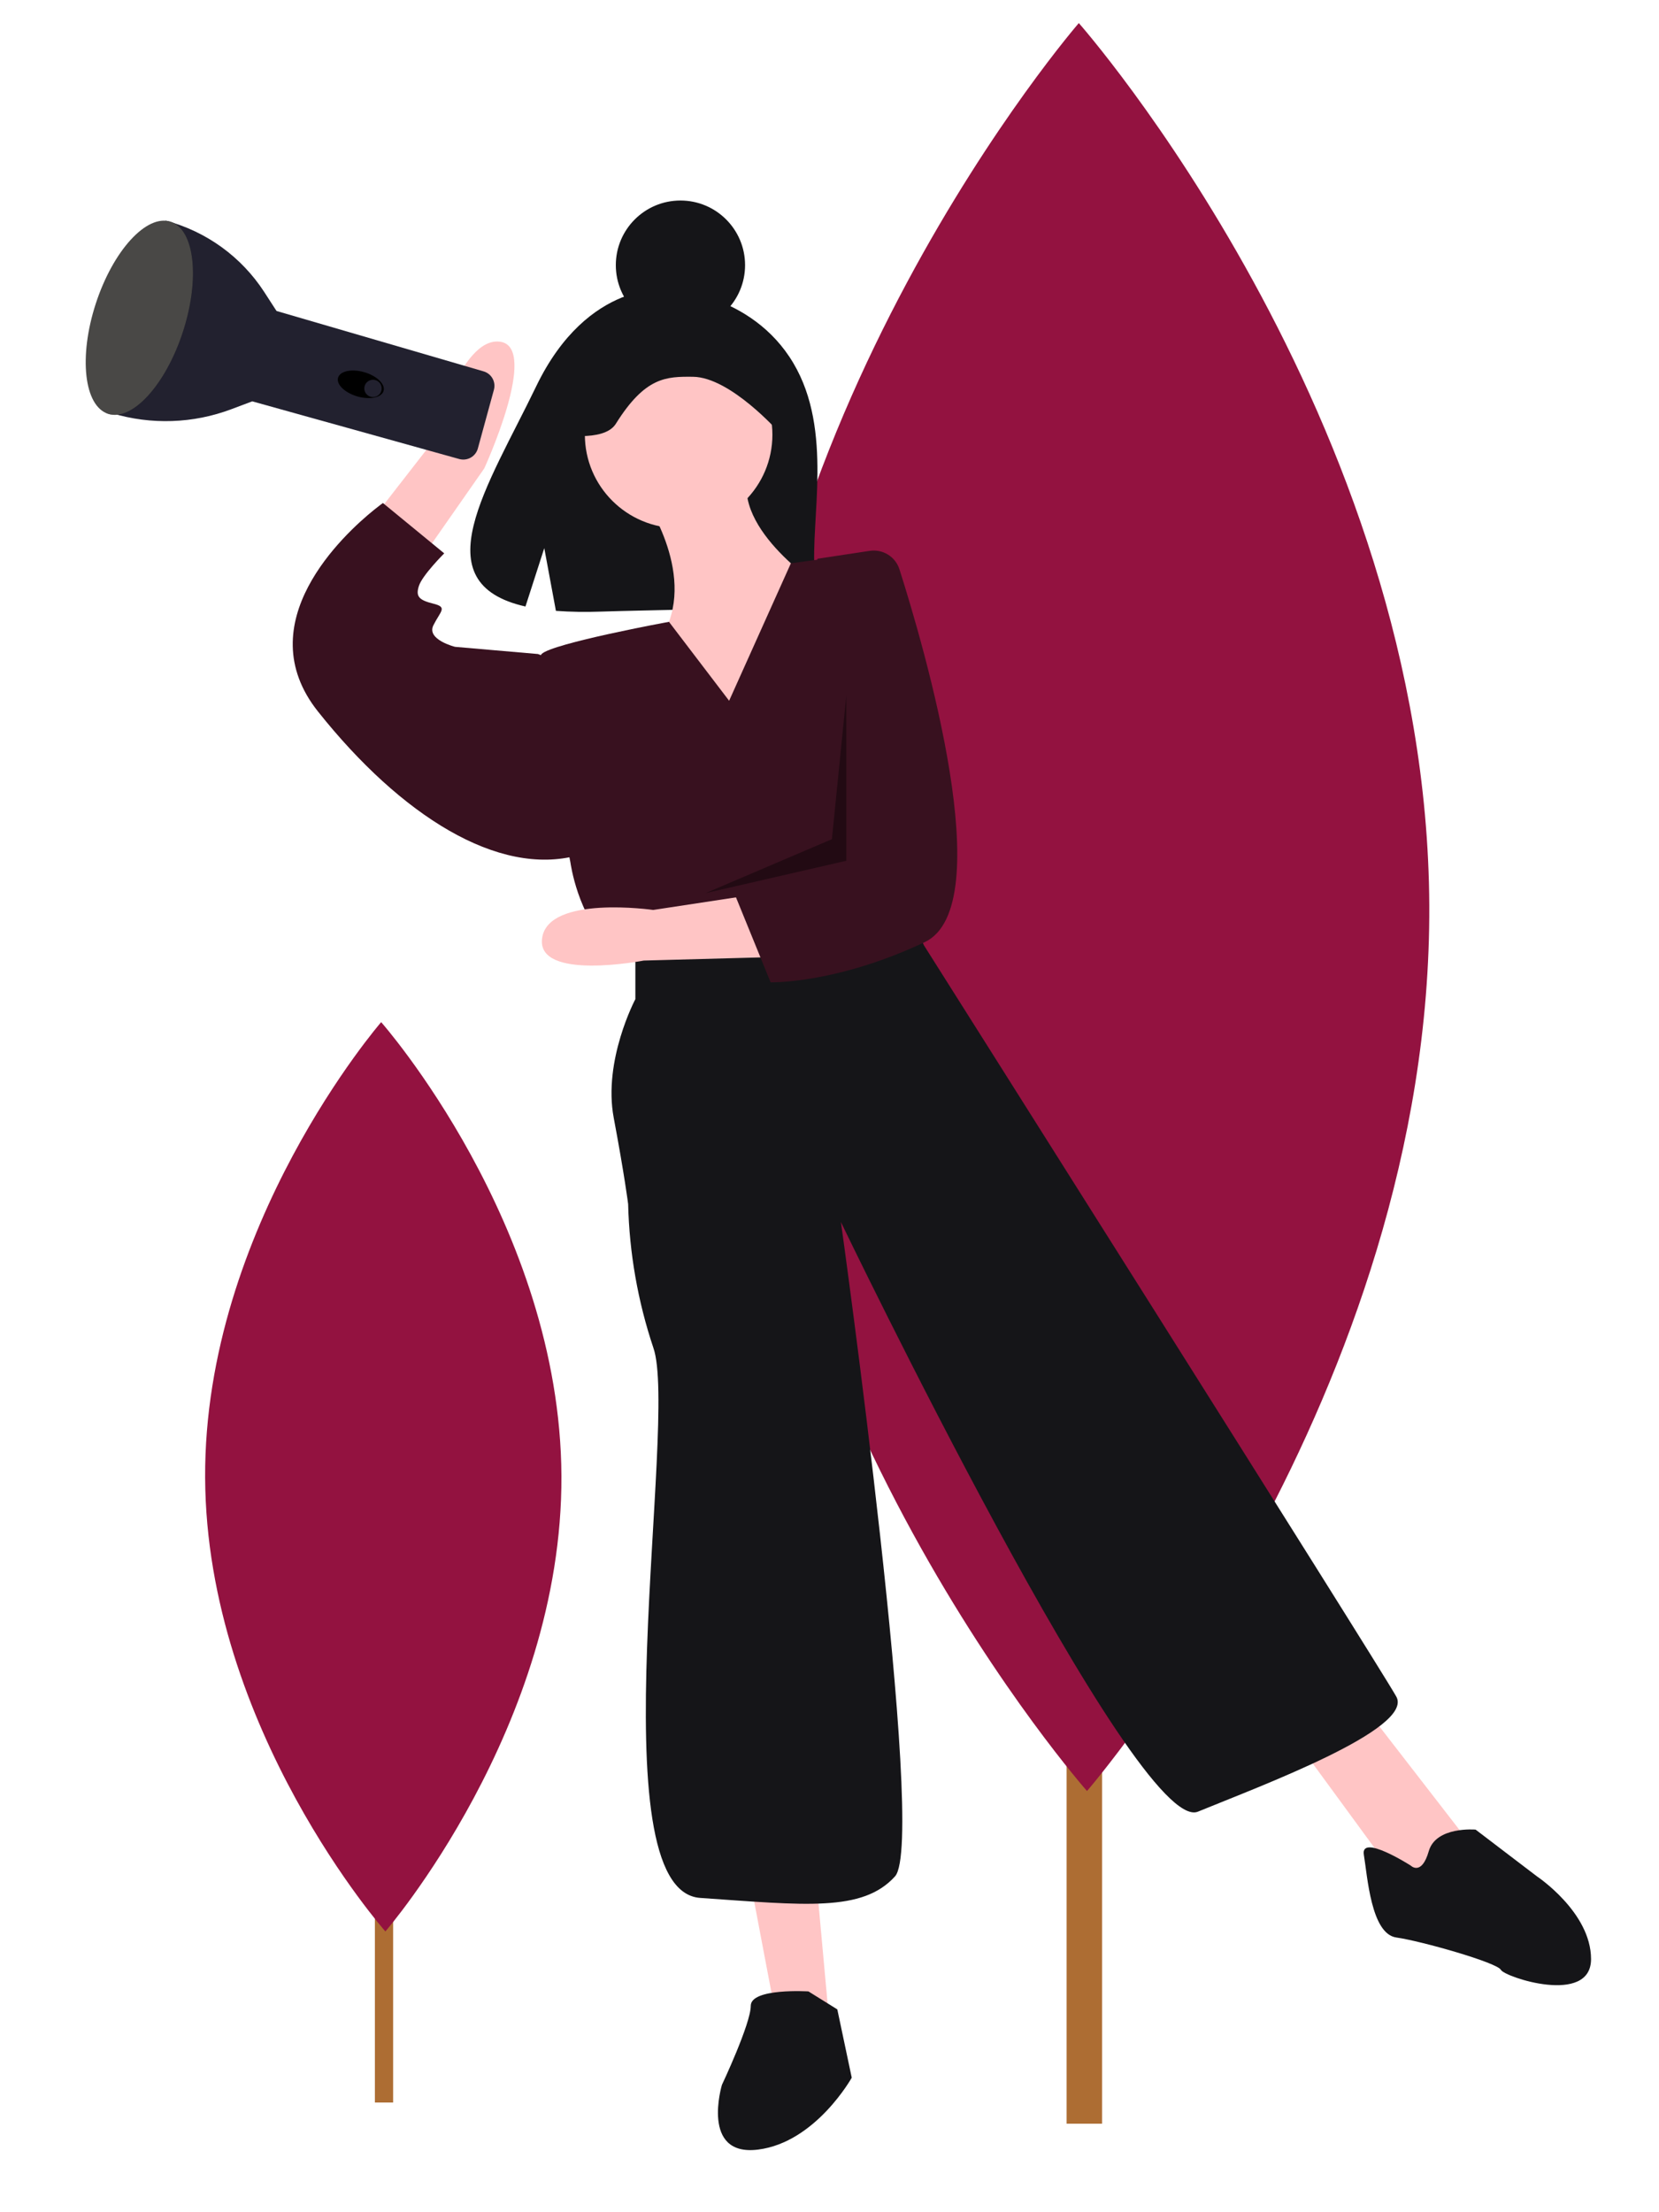 <svg width="180" height="240" viewBox="0 0 180 240" fill="none" xmlns="http://www.w3.org/2000/svg">
<path d="M119.573 78.93H115.726V230.396H119.573V78.93Z" fill="#AD6D33"/>
<path d="M155.076 98.231C155.321 151.195 117.938 194.304 117.938 194.304C117.938 194.304 80.158 151.54 79.913 98.576C79.668 45.612 117.051 2.504 117.051 2.504C117.051 2.504 154.831 45.267 155.076 98.231Z" fill="#931240"/>
<path d="M42.654 150.197H40.675V228.1H42.654V150.197Z" fill="#AD6D33"/>
<path d="M60.914 160.125C61.039 187.366 41.813 209.538 41.813 209.538C41.813 209.538 22.381 187.544 22.256 160.303C22.13 133.062 41.356 110.891 41.356 110.891C41.356 110.891 60.788 132.885 60.914 160.125Z" fill="#931240"/>
<path d="M86.074 39.386C81.533 31.737 72.547 31.38 72.547 31.38C72.547 31.38 63.792 30.264 58.175 41.914C52.94 52.773 45.715 63.257 57.012 65.799L59.053 59.468L60.316 66.271C61.925 66.386 63.538 66.413 65.15 66.353C77.248 65.964 88.77 66.467 88.399 62.139C87.906 56.387 90.444 46.746 86.074 39.386Z" fill="#151518"/>
<path d="M69.719 53.792C69.719 53.792 75.588 61.983 72.067 68.613C68.545 75.244 80.284 82.264 80.284 82.264L88.892 63.543C88.892 63.543 78.718 56.912 81.457 50.672L69.719 53.792Z" fill="#FFC5C5"/>
<path d="M73.631 57.303C79.25 57.303 83.805 52.763 83.805 47.162C83.805 41.562 79.25 37.022 73.631 37.022C68.013 37.022 63.458 41.562 63.458 47.162C63.458 52.763 68.013 57.303 73.631 57.303Z" fill="#FFC5C5"/>
<path d="M38.423 58.886L46.925 47.952C46.925 47.952 49.919 36.491 54.255 37.072C58.59 37.653 52.542 50.817 52.542 50.817L44.094 62.92L38.423 58.886Z" fill="#FFC5C5"/>
<path d="M81.457 204.344L84.196 218.775L90.065 220.335L88.5 203.174L81.457 204.344Z" fill="#FFC5C5"/>
<path d="M140.542 188.743L151.106 203.174L155.41 205.125L158.932 199.274L148.367 185.623L140.542 188.743Z" fill="#FFC5C5"/>
<path d="M79.109 76.025L72.582 67.46C72.582 67.46 59.936 69.784 58.762 70.955C57.589 72.125 61.893 93.576 61.893 93.576C61.893 93.576 62.675 99.427 66.197 102.547L69.718 104.887L98.674 99.037L99.762 86.195C100.159 81.517 99.571 76.809 98.036 72.371C96.501 67.933 94.052 63.864 90.848 60.424L85.81 61.11L79.109 76.025Z" fill="#38111F"/>
<path d="M60.328 71.734L58.371 70.954L49.372 70.174C49.372 70.174 46.241 69.393 47.024 67.833C47.806 66.273 48.589 65.883 47.024 65.493C45.459 65.103 45.068 64.713 45.459 63.543C45.85 62.373 48.198 60.033 48.198 60.033L41.546 54.572C41.546 54.572 41.186 54.826 40.604 55.296C37.301 57.961 26.851 67.578 34.503 77.194C43.502 88.505 54.067 95.135 62.675 92.795L60.328 71.734Z" fill="#38111F"/>
<path d="M68.936 102.935V108.396C68.936 108.396 65.414 115.026 66.588 121.267C67.762 127.507 68.153 130.628 68.153 130.628C68.281 135.935 69.204 141.194 70.892 146.229C73.631 154.029 64.632 205.123 75.979 205.903C87.326 206.683 93.587 207.464 97.109 203.563C100.63 199.663 91.239 132.578 91.239 132.578C91.239 132.578 123.325 199.273 129.976 196.543C136.628 193.812 153.454 187.572 151.497 184.062C149.541 180.551 100.239 102.545 100.239 102.545L98.674 99.035L68.936 102.935Z" fill="#151518"/>
<path d="M87.718 216.046C87.718 216.046 81.457 215.655 81.457 217.606C81.457 219.556 78.327 226.186 78.327 226.186C78.327 226.186 75.979 233.987 82.24 233.207C88.5 232.427 92.413 225.406 92.413 225.406L90.848 217.996L87.718 216.046Z" fill="#151518"/>
<path d="M153.062 202.394C153.062 202.394 147.584 198.884 147.976 201.224C148.367 203.564 148.758 209.805 151.497 210.195C154.236 210.585 162.453 212.925 162.844 213.705C163.236 214.485 172.627 217.605 172.627 212.535C172.627 207.465 166.757 203.564 166.757 203.564L160.105 198.494C160.105 198.494 155.801 198.104 155.019 200.834C154.236 203.564 153.062 202.394 153.062 202.394Z" fill="#151518"/>
<path d="M73.828 35.777C77.7 35.777 80.839 32.638 80.839 28.765C80.839 24.893 77.7 21.754 73.828 21.754C69.956 21.754 66.816 24.893 66.816 28.765C66.816 32.638 69.956 35.777 73.828 35.777Z" fill="#151518"/>
<path d="M84.067 38.651L75.19 34.016L62.931 35.912L60.395 47.078C60.395 47.078 65.51 48.068 66.817 45.975C70.004 40.876 72.289 40.846 75.19 40.876C79.235 40.919 84.49 46.867 84.49 46.867L84.067 38.651Z" fill="#151518"/>
<path d="M83.535 103.84L69.845 104.209C69.845 104.209 58.163 106.475 58.819 101.775C59.474 97.075 70.87 98.719 70.87 98.719L83.344 96.822L83.535 103.84Z" fill="#FFC5C5"/>
<path d="M94.366 59.761C95.054 59.657 95.757 59.802 96.348 60.169C96.938 60.535 97.379 61.1 97.589 61.761C100.269 70.18 108.525 98.352 100.322 102.216C90.66 106.769 83.609 106.569 83.609 106.569L79.835 97.306L83.27 94.092L86.938 70.583L88.696 60.617L94.366 59.761Z" fill="#38111F"/>
<path opacity="0.4" d="M91.826 75.439L90.261 91.041L76.566 96.891L91.826 93.381V75.439Z" fill="black"/>
<path d="M17.969 23.934C22.38 25.099 26.196 27.862 28.672 31.683L29.951 33.659L30.016 33.741L52.47 40.29C52.881 40.41 53.229 40.686 53.438 41.059C53.648 41.432 53.702 41.873 53.589 42.285L51.846 48.656C51.789 48.864 51.692 49.058 51.559 49.228C51.427 49.398 51.262 49.54 51.074 49.646C50.887 49.752 50.68 49.82 50.465 49.846C50.251 49.872 50.034 49.856 49.826 49.798L27.367 43.541L27.366 43.541L25.11 44.391C20.957 45.956 16.401 46.111 12.15 44.83L17.969 23.934Z" fill="#22212F"/>
<path d="M41.616 42.413C41.829 41.688 40.896 40.779 39.533 40.381C38.171 39.984 36.894 40.249 36.681 40.973C36.468 41.698 37.401 42.607 38.763 43.005C40.126 43.402 41.403 43.137 41.616 42.413Z" fill="black"/>
<path d="M40.469 43.078C40.99 43.078 41.412 42.658 41.412 42.139C41.412 41.62 40.99 41.199 40.469 41.199C39.948 41.199 39.526 41.62 39.526 42.139C39.526 42.658 39.948 43.078 40.469 43.078Z" fill="#22212F"/>
<path opacity="0.4" d="M19.149 35.8C20.953 30.254 20.462 25.085 18.088 23.961C18.231 23.979 18.372 24.01 18.509 24.054C21.12 24.898 21.719 30.248 19.847 36.004C17.974 41.76 14.339 45.742 11.728 44.898C11.634 44.867 11.541 44.83 11.451 44.787C14.02 45.113 17.375 41.253 19.149 35.8Z" fill="black"/>
<path d="M19.846 36.002C21.719 30.246 21.12 24.896 18.509 24.052C15.897 23.208 12.263 27.189 10.39 32.945C8.518 38.701 9.117 44.051 11.728 44.895C14.339 45.739 17.974 41.758 19.846 36.002Z" fill="#494846"/>
</svg>

